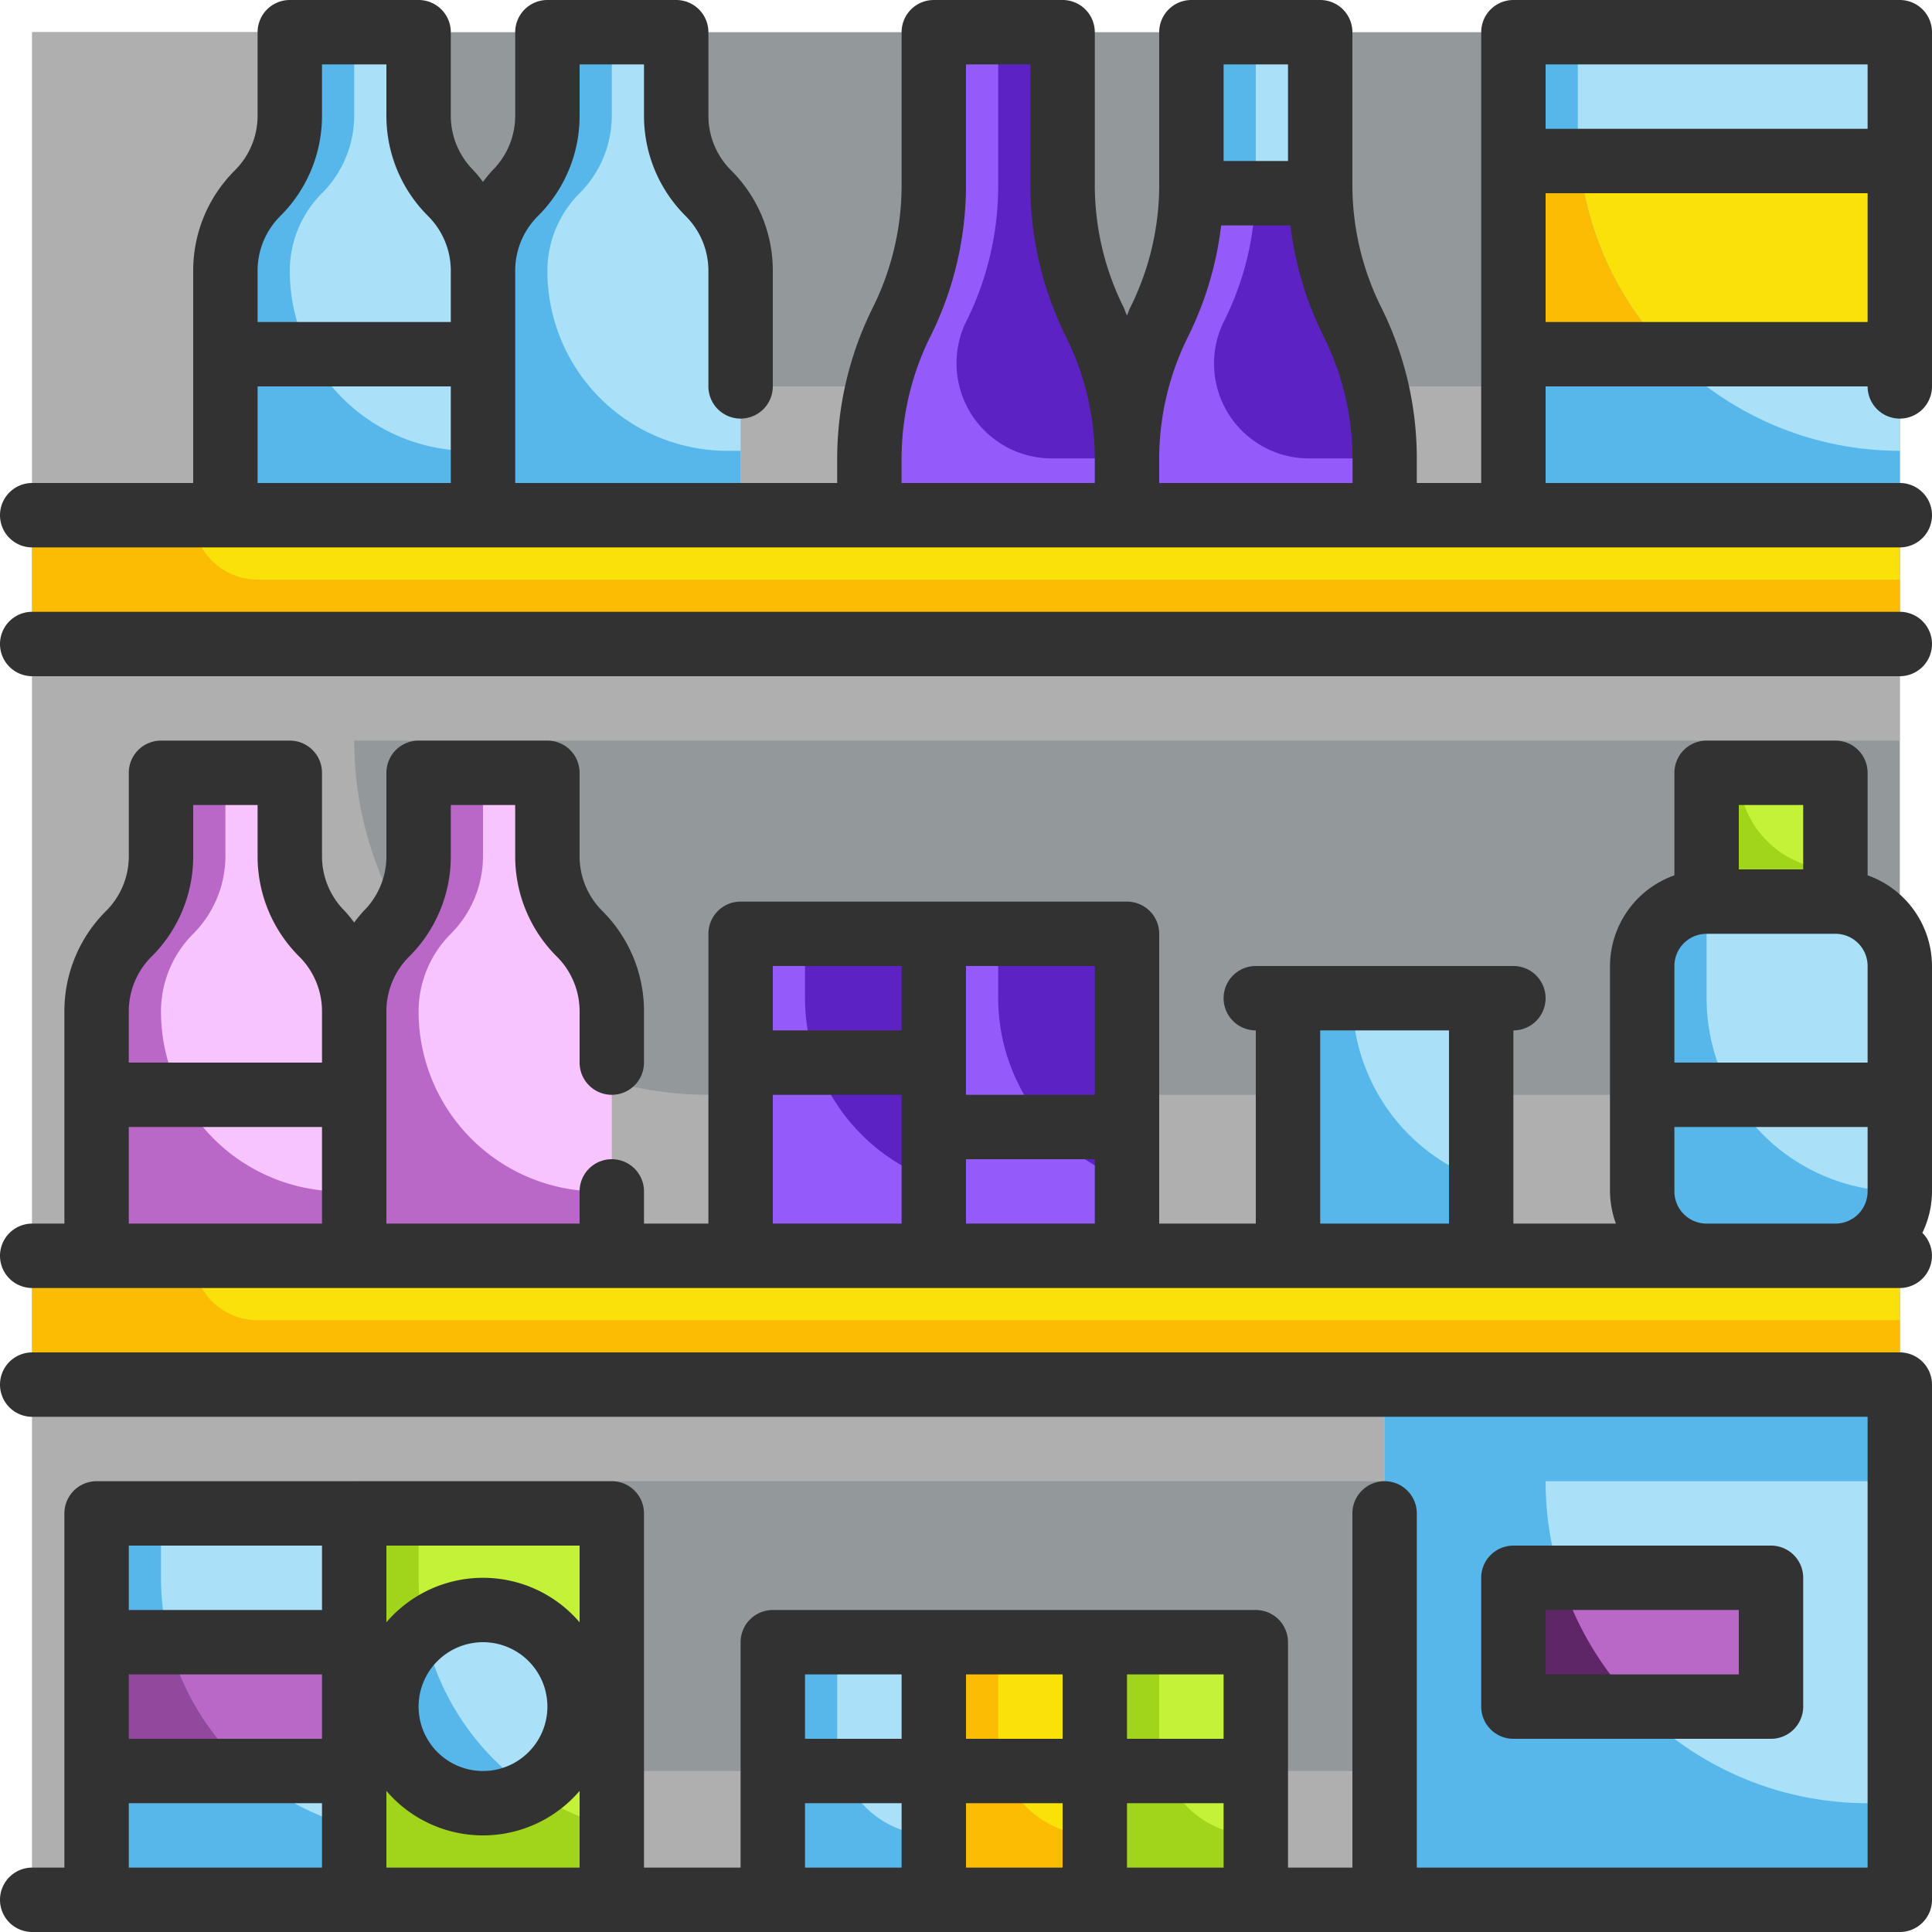 <svg xmlns="http://www.w3.org/2000/svg" width="90" height="90" viewBox="0 0 90 90">
  <g id="Fill_Outline" data-name="Fill Outline" transform="translate(-2 -2)">
    <g id="Color" transform="translate(3.5 3.5)">
      <g id="Grupo_110537" data-name="Grupo 110537">
        <path id="Trazado_169443" data-name="Trazado 169443" d="M3,3H90V90H3Z" transform="translate(-3 -3)" fill="#93999a"/>
        <path id="Trazado_169444" data-name="Trazado 169444" d="M18,3H3V90H90V84H31.5A13.5,13.5,0,0,1,18,70.5H90v-18H34.5A16.5,16.5,0,0,1,18,36H90V19.5H34.5A16.5,16.5,0,0,1,18,3Z" transform="translate(-3 -3)" fill="#afafaf"/>
        <path id="Trazado_169445" data-name="Trazado 169445" d="M14,29.879V26H8v3.879A5.122,5.122,0,0,1,6.5,33.5,5.122,5.122,0,0,0,5,37.121V48.5H17V37.121a5.122,5.122,0,0,0-1.5-3.62A5.122,5.122,0,0,1,14,29.879Z" transform="translate(-2 8.5)" fill="#f7c4ff"/>
        <path id="Trazado_169446" data-name="Trazado 169446" d="M22,29.879V26H16v3.879a5.122,5.122,0,0,1-1.5,3.62A5.122,5.122,0,0,0,13,37.121V48.5H25V37.121a5.122,5.122,0,0,0-1.5-3.62A5.122,5.122,0,0,1,22,29.879Z" transform="translate(2 8.5)" fill="#f7c4ff"/>
        <path id="Trazado_169447" data-name="Trazado 169447" d="M5,49H17V67H5Z" transform="translate(-2 20)" fill="#aae1f9"/>
        <path id="Trazado_169448" data-name="Trazado 169448" d="M13,49H25V67H13Z" transform="translate(2 20)" fill="#c4f236"/>
        <path id="Trazado_169449" data-name="Trazado 169449" d="M5,53H17v6H5Z" transform="translate(-2 22)" fill="#ba68c8"/>
        <path id="Trazado_169450" data-name="Trazado 169450" d="M3,41H90v6H3Z" transform="translate(-3 16)" fill="#f9e109"/>
        <path id="Trazado_169451" data-name="Trazado 169451" d="M18,6.879V3H12V6.879a5.122,5.122,0,0,1-1.5,3.62A5.123,5.123,0,0,0,9,14.121V25.5H21V14.121a5.122,5.122,0,0,0-1.5-3.62A5.123,5.123,0,0,1,18,6.879Z" transform="translate(0 -3)" fill="#aae1f9"/>
        <path id="Trazado_169452" data-name="Trazado 169452" d="M26,6.879V3H20V6.879a5.122,5.122,0,0,1-1.5,3.62A5.122,5.122,0,0,0,17,14.121V25.5H29V14.121a5.122,5.122,0,0,0-1.5-3.62A5.123,5.123,0,0,1,26,6.879Z" transform="translate(4 -3)" fill="#aae1f9"/>
        <path id="Trazado_169453" data-name="Trazado 169453" d="M3,18H90v6H3Z" transform="translate(-3 4.5)" fill="#f9e109"/>
        <path id="Trazado_169454" data-name="Trazado 169454" d="M25,31h9V46H25Z" transform="translate(8 11)" fill="#5c22c3"/>
        <path id="Trazado_169455" data-name="Trazado 169455" d="M42,33h9V45H42Z" transform="translate(16.5 12)" fill="#aae1f9"/>
        <path id="Trazado_169456" data-name="Trazado 169456" d="M31,31h9V46H31Z" transform="translate(11 11)" fill="#5c22c3"/>
        <path id="Trazado_169457" data-name="Trazado 169457" d="M38,10.146V3H32v7.146A14.2,14.2,0,0,1,30.5,16.5,14.2,14.2,0,0,0,29,22.854V25.5H41V22.854A14.2,14.2,0,0,0,39.5,16.5,14.2,14.2,0,0,1,38,10.146Z" transform="translate(10 -3)" fill="#5c22c3"/>
        <path id="Trazado_169458" data-name="Trazado 169458" d="M47.5,16.5A14.2,14.2,0,0,1,46,10.146V3H40v7.146A14.2,14.2,0,0,1,38.5,16.5,14.2,14.2,0,0,0,37,22.854V25.5H49V22.854A14.2,14.2,0,0,0,47.5,16.5Z" transform="translate(14 -3)" fill="#aae1f9"/>
        <path id="Trazado_169459" data-name="Trazado 169459" d="M26,53h7.5V65H26Z" transform="translate(8.5 22)" fill="#aae1f9"/>
        <path id="Trazado_169460" data-name="Trazado 169460" d="M31,53h7.5V65H31Z" transform="translate(11 22)" fill="#f9e109"/>
        <path id="Trazado_169461" data-name="Trazado 169461" d="M36,53h7.5V65H36Z" transform="translate(13.5 22)" fill="#c4f236"/>
        <path id="Trazado_169462" data-name="Trazado 169462" d="M45,45H69V69H45Z" transform="translate(18 18)" fill="#aae1f9"/>
        <rect id="Rectángulo_37021" data-name="Rectángulo 37021" width="12" height="17" rx="2" transform="translate(74.5 40.5)" fill="#aae1f9"/>
        <path id="Trazado_169463" data-name="Trazado 169463" d="M55,26h6v6H55Z" transform="translate(23 8.5)" fill="#c4f236"/>
        <path id="Trazado_169464" data-name="Trazado 169464" d="M20.379,22.5A8.379,8.379,0,0,1,12,14.121a5.122,5.122,0,0,1,1.5-3.62A5.123,5.123,0,0,0,15,6.879V3H12V6.879a5.122,5.122,0,0,1-1.5,3.62A5.122,5.122,0,0,0,9,14.121V25.5H21v-3Z" transform="translate(0 -3)" fill="#57b7eb"/>
        <path id="Trazado_169465" data-name="Trazado 169465" d="M28.379,22.5A8.379,8.379,0,0,1,20,14.121a5.122,5.122,0,0,1,1.5-3.62A5.123,5.123,0,0,0,23,6.879V3H20V6.879a5.122,5.122,0,0,1-1.5,3.62A5.122,5.122,0,0,0,17,14.121V25.5H29v-3Z" transform="translate(4 -3)" fill="#57b7eb"/>
        <path id="Trazado_169466" data-name="Trazado 169466" d="M33.47,16.558l.03-.059A14.2,14.2,0,0,0,35,10.146V3H32v7.146A14.2,14.2,0,0,1,30.5,16.5,14.2,14.2,0,0,0,29,22.854V25.5H41V22.854H37.533a4.434,4.434,0,0,1-4.063-6.3Z" transform="translate(10 -3)" fill="#955bfa"/>
        <path id="Trazado_169467" data-name="Trazado 169467" d="M41.47,16.558l.03-.059A14.2,14.2,0,0,0,43,10.146V3H40v7.146A14.2,14.2,0,0,1,38.5,16.5,14.2,14.2,0,0,0,37,22.854V25.5H49V22.854H45.533a4.434,4.434,0,0,1-4.063-6.3Z" transform="translate(14 -3)" fill="#57b7eb"/>
        <path id="Trazado_169468" data-name="Trazado 169468" d="M47.5,14a14.211,14.211,0,0,1-1.479-6H39.979A14.211,14.211,0,0,1,38.5,14,14.2,14.2,0,0,0,37,20.354V23H49V20.354A14.2,14.2,0,0,0,47.5,14Z" transform="translate(14 -0.5)" fill="#5c22c3"/>
        <path id="Trazado_169469" data-name="Trazado 169469" d="M41.5,14l.043-.084A13.713,13.713,0,0,0,42.98,8h-3a14.211,14.211,0,0,1-1.48,6A14.2,14.2,0,0,0,37,20.354V23H49V20.354H45.484A4.419,4.419,0,0,1,41.5,14Z" transform="translate(14 -0.5)" fill="#955bfa"/>
        <path id="Trazado_169470" data-name="Trazado 169470" d="M10.5,18H3v6H90V21H13.5A3,3,0,0,1,10.5,18Z" transform="translate(-3 4.5)" fill="#fcbc04"/>
        <path id="Trazado_169471" data-name="Trazado 169471" d="M10.5,41H3v6H90V44H13.5A3,3,0,0,1,10.5,41Z" transform="translate(-3 16)" fill="#fcbc04"/>
        <g id="Grupo_110536" data-name="Grupo 110536" transform="translate(69 0)">
          <path id="Trazado_169472" data-name="Trazado 169472" d="M49,3H67V25.5H49Z" transform="translate(-49 -3)" fill="#aae1f9"/>
          <path id="Trazado_169473" data-name="Trazado 169473" d="M49,7H67v9H49Z" transform="translate(-49 -1)" fill="#f9e109"/>
          <path id="Trazado_169474" data-name="Trazado 169474" d="M52,7.5V3H49V25.5H67v-3a15,15,0,0,1-15-15Z" transform="translate(-49 -3)" fill="#57b7eb"/>
          <path id="Trazado_169475" data-name="Trazado 169475" d="M52.075,7H49v9h7.3a14.961,14.961,0,0,1-4.221-9Z" transform="translate(-49 -1)" fill="#fcbc04"/>
        </g>
        <path id="Trazado_169476" data-name="Trazado 169476" d="M16.379,45.5A8.379,8.379,0,0,1,8,37.121,5.122,5.122,0,0,1,9.5,33.5,5.123,5.123,0,0,0,11,29.879V26H8v3.879A5.122,5.122,0,0,1,6.5,33.5,5.122,5.122,0,0,0,5,37.121V48.5H17v-3Z" transform="translate(-2 8.5)" fill="#ba68c8"/>
        <path id="Trazado_169477" data-name="Trazado 169477" d="M24.379,45.5A8.379,8.379,0,0,1,16,37.121a5.122,5.122,0,0,1,1.5-3.62A5.122,5.122,0,0,0,19,29.879V26H16v3.879a5.122,5.122,0,0,1-1.5,3.62A5.122,5.122,0,0,0,13,37.121V48.5H25v-3Z" transform="translate(2 8.5)" fill="#ba68c8"/>
        <path id="Trazado_169478" data-name="Trazado 169478" d="M34,34V31H31V46h9V42.477A9,9,0,0,1,34,34Z" transform="translate(11 11)" fill="#955bfa"/>
        <path id="Trazado_169479" data-name="Trazado 169479" d="M28,34V31H25V46h9V42.477A9,9,0,0,1,28,34Z" transform="translate(8 11)" fill="#955bfa"/>
        <path id="Trazado_169480" data-name="Trazado 169480" d="M45,33H42V45h9V41.477A9,9,0,0,1,45,33Z" transform="translate(16.5 12)" fill="#57b7eb"/>
        <path id="Trazado_169481" data-name="Trazado 169481" d="M56,34.5V30a3,3,0,0,0-3,3V43.5a3,3,0,0,0,3,3h6a3,3,0,0,0,3-3A9,9,0,0,1,56,34.5Z" transform="translate(22 10.5)" fill="#57b7eb"/>
        <path id="Trazado_169482" data-name="Trazado 169482" d="M56.5,26H55v6h6V30.5A4.5,4.5,0,0,1,56.5,26Z" transform="translate(23 8.5)" fill="#a1d51c"/>
        <path id="Trazado_169483" data-name="Trazado 169483" d="M67.5,64.5a15,15,0,0,1-15-15H69V45H45V69H69V64.5Z" transform="translate(18 18)" fill="#57b7eb"/>
        <path id="Trazado_169484" data-name="Trazado 169484" d="M49,51H61v6H49Z" transform="translate(20 21)" fill="#ba68c8"/>
        <path id="Trazado_169485" data-name="Trazado 169485" d="M49,57h5.8a15,15,0,0,1-3.6-6H49Z" transform="translate(20 21)" fill="#5e2667"/>
        <path id="Trazado_169486" data-name="Trazado 169486" d="M29,57.5V53H26V65h7.5V62A4.5,4.5,0,0,1,29,57.5Z" transform="translate(8.5 22)" fill="#57b7eb"/>
        <path id="Trazado_169487" data-name="Trazado 169487" d="M34,57.5V53H31V65h7.5V62A4.5,4.5,0,0,1,34,57.5Z" transform="translate(11 22)" fill="#fcbc04"/>
        <path id="Trazado_169488" data-name="Trazado 169488" d="M39,57.5V53H36V65h7.5V62A4.5,4.5,0,0,1,39,57.5Z" transform="translate(13.5 22)" fill="#a1d51c"/>
        <path id="Trazado_169489" data-name="Trazado 169489" d="M8,52V49H5V67H17V63.607A12,12,0,0,1,8,52Z" transform="translate(-2 20)" fill="#57b7eb"/>
        <path id="Trazado_169490" data-name="Trazado 169490" d="M16,52V49H13V67H25V63.607A12,12,0,0,1,16,52Z" transform="translate(2 20)" fill="#a1d51c"/>
        <circle id="Elipse_5827" data-name="Elipse 5827" cx="4.5" cy="4.5" r="4.5" transform="translate(16.5 73.5)" fill="#aae1f9"/>
        <path id="Trazado_169491" data-name="Trazado 169491" d="M15.765,52.635a4.479,4.479,0,0,0,4.969,7.434,11.973,11.973,0,0,1-4.969-7.434Z" transform="translate(2.496 21.817)" fill="#57b7eb"/>
        <path id="Trazado_169492" data-name="Trazado 169492" d="M8.379,53H5v6h7.089A11.97,11.97,0,0,1,8.38,53Z" transform="translate(-2 22)" fill="#91489d"/>
      </g>
    </g>
    <g id="Outlines_copy" data-name="Outlines copy" transform="translate(2 2)">
      <g id="Grupo_110538" data-name="Grupo 110538">
        <path id="Trazado_169493" data-name="Trazado 169493" d="M90.5,21H3.5a1.5,1.5,0,1,0,0,3h87a1.5,1.5,0,1,0,0-3Z" transform="translate(-2 7.5)" fill="#323232"/>
        <path id="Trazado_169494" data-name="Trazado 169494" d="M90.5,2h-18A1.5,1.5,0,0,0,71,3.5v21H68V23.354a15.8,15.8,0,0,0-1.65-7.024A12.783,12.783,0,0,1,65,10.646V3.5A1.5,1.5,0,0,0,63.5,2h-6A1.5,1.5,0,0,0,56,3.5v7.146a12.783,12.783,0,0,1-1.35,5.684c-.059.12-.1.247-.15.369-.057-.122-.1-.249-.15-.369A12.783,12.783,0,0,1,53,10.646V3.5A1.5,1.5,0,0,0,51.5,2h-6A1.5,1.5,0,0,0,44,3.5v7.146a12.783,12.783,0,0,1-1.342,5.684A15.8,15.8,0,0,0,41,23.354V24.5H26V14.621a3.591,3.591,0,0,1,1.061-2.559A6.577,6.577,0,0,0,29,7.379V5h3V7.379a6.578,6.578,0,0,0,1.939,4.683A3.591,3.591,0,0,1,35,14.621V20a1.5,1.5,0,1,0,3,0V14.621A6.578,6.578,0,0,0,36.06,9.938,3.591,3.591,0,0,1,35,7.379V3.5A1.5,1.5,0,0,0,33.5,2h-6A1.5,1.5,0,0,0,26,3.5V7.379a3.591,3.591,0,0,1-1.061,2.559,6.774,6.774,0,0,0-.439.536,6.772,6.772,0,0,0-.44-.536A3.591,3.591,0,0,1,23,7.379V3.5A1.5,1.5,0,0,0,21.5,2h-6A1.5,1.5,0,0,0,14,3.5V7.379a3.591,3.591,0,0,1-1.061,2.559A6.577,6.577,0,0,0,11,14.621V24.5H3.5a1.5,1.5,0,0,0,0,3h87a1.5,1.5,0,0,0,0-3H74V20H89a1.5,1.5,0,0,0,3,0V3.5A1.5,1.5,0,0,0,90.5,2ZM62,5V9.5H59V5ZM15.06,12.062A6.578,6.578,0,0,0,17,7.379V5h3V7.379a6.577,6.577,0,0,0,1.939,4.683A3.591,3.591,0,0,1,23,14.621V17H14V14.621a3.591,3.591,0,0,1,1.06-2.559ZM14,20h9v4.5H14Zm30,3.354a12.783,12.783,0,0,1,1.343-5.684A15.8,15.8,0,0,0,47,10.646V5h3v5.646a15.8,15.8,0,0,0,1.65,7.024A12.783,12.783,0,0,1,53,23.354V24.5H44ZM56,24.5V23.354a12.783,12.783,0,0,1,1.35-5.684,15.812,15.812,0,0,0,1.536-5.17h3.228a15.812,15.812,0,0,0,1.543,5.171,12.783,12.783,0,0,1,1.35,5.683V24.5ZM89,5V8H74V5ZM74,17V11H89v6Z" transform="translate(-2 -2)" fill="#323232"/>
        <path id="Trazado_169495" data-name="Trazado 169495" d="M90.5,44H3.5a1.5,1.5,0,0,0,0,3H89V68H68V51.5a1.5,1.5,0,0,0-3,0V68H62V57.5A1.5,1.5,0,0,0,60.5,56H38a1.5,1.5,0,0,0-1.5,1.5V68H32V51.5A1.5,1.5,0,0,0,30.5,50H6.5A1.5,1.5,0,0,0,5,51.5V68H3.5a1.5,1.5,0,0,0,0,3h87A1.5,1.5,0,0,0,92,69.5v-24A1.5,1.5,0,0,0,90.5,44ZM59,62H54.5V59H59Zm-7.5,0H47V59h4.5ZM44,59v3H39.5V59ZM29,56.573a5.921,5.921,0,0,0-9,0V53h9ZM27.5,60.5a3,3,0,1,1-3-3A3,3,0,0,1,27.5,60.5ZM8,59h9v3H8Zm9-6v3H8V53ZM8,65h9v3H8Zm12,3V64.427a5.921,5.921,0,0,0,9,0V68Zm19.5-3H44v3H39.5ZM47,65h4.5v3H47Zm7.5,3V65H59v3Z" transform="translate(-2 19)" fill="#323232"/>
        <path id="Trazado_169496" data-name="Trazado 169496" d="M61.5,59A1.5,1.5,0,0,0,63,57.5v-6A1.5,1.5,0,0,0,61.5,50h-12A1.5,1.5,0,0,0,48,51.5v6A1.5,1.5,0,0,0,49.5,59ZM51,53h9v3H51Z" transform="translate(21 22)" fill="#323232"/>
        <path id="Trazado_169497" data-name="Trazado 169497" d="M89,31.276V26.5A1.5,1.5,0,0,0,87.5,25h-6A1.5,1.5,0,0,0,80,26.5v4.776A4.5,4.5,0,0,0,77,35.5V46a4.449,4.449,0,0,0,.276,1.5H72.5v-9a1.5,1.5,0,0,0,0-3h-12a1.5,1.5,0,0,0,0,3v9H56V34a1.5,1.5,0,0,0-1.5-1.5h-18A1.5,1.5,0,0,0,35,34V47.5H32V46a1.5,1.5,0,1,0-3,0v1.5H20V37.621a3.591,3.591,0,0,1,1.06-2.559A6.577,6.577,0,0,0,23,30.379V28h3v2.379a6.577,6.577,0,0,0,1.94,4.683A3.591,3.591,0,0,1,29,37.621V40a1.5,1.5,0,1,0,3,0V37.621a6.577,6.577,0,0,0-1.94-4.683A3.591,3.591,0,0,1,29,30.379V26.5A1.5,1.5,0,0,0,27.5,25h-6A1.5,1.5,0,0,0,20,26.5v3.879a3.591,3.591,0,0,1-1.06,2.559,6.773,6.773,0,0,0-.44.535,6.774,6.774,0,0,0-.44-.535A3.591,3.591,0,0,1,17,30.379V26.5A1.5,1.5,0,0,0,15.5,25h-6A1.5,1.5,0,0,0,8,26.5v3.879a3.591,3.591,0,0,1-1.06,2.559A6.577,6.577,0,0,0,5,37.621V47.5H3.5a1.5,1.5,0,0,0,0,3h87a1.5,1.5,0,0,0,1.05-2.569A4.446,4.446,0,0,0,92,46V35.5a4.5,4.5,0,0,0-3-4.224ZM9.061,35.062A6.577,6.577,0,0,0,11,30.379V28h3v2.379a6.577,6.577,0,0,0,1.94,4.683A3.591,3.591,0,0,1,17,37.621V40H8V37.621a3.591,3.591,0,0,1,1.06-2.559ZM8,43h9v4.5H8ZM83,28h3v3H83Zm-1.5,6h6A1.5,1.5,0,0,1,89,35.5V40H80V35.5A1.5,1.5,0,0,1,81.5,34ZM53,41.5H47v-6h6Zm-9-6v3H38v-3Zm-6,6h6v6H38Zm9,6v-3h6v3Zm16.5,0v-9h6v9Zm18,0A1.5,1.5,0,0,1,80,46V43h9v3a1.5,1.5,0,0,1-1.5,1.5Z" transform="translate(-2 9.5)" fill="#323232"/>
      </g>
    </g>
  </g>
</svg>
